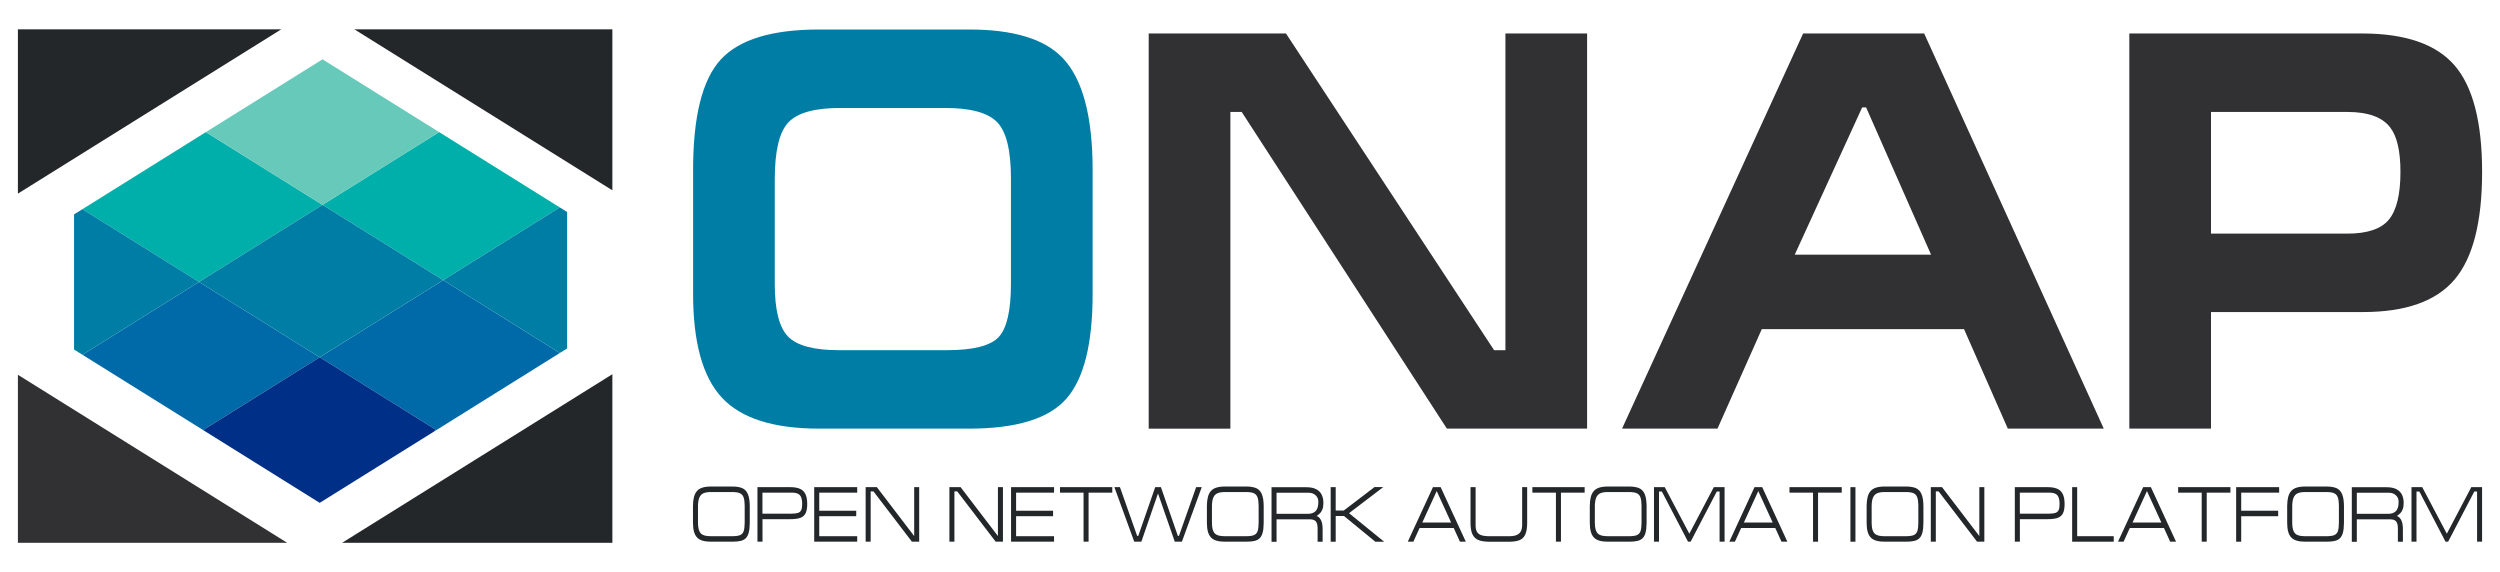 <?xml version="1.0" encoding="utf-8"?>
<!-- Generator: Adobe Illustrator 23.0.3, SVG Export Plug-In . SVG Version: 6.00 Build 0)  -->
<svg version="1.1" id="Layer_1" xmlns="http://www.w3.org/2000/svg" xmlns:xlink="http://www.w3.org/1999/xlink" x="0px" y="0px"
	 viewBox="0 0 1000 228.85" style="enable-background:new 0 0 1000 228.85;" xml:space="preserve">
<style type="text/css">
	.st0{fill:#1DCAD3;}
	.st1{fill:#36B0C9;}
	.st2{fill:#231F20;}
	.st3{fill:#FFFFFF;}
	.st4{fill:#9164CC;}
	.st5{clip-path:url(#SVGID_2_);fill:url(#SVGID_3_);}
	.st6{fill:#201747;}
	.st7{fill-rule:evenodd;clip-rule:evenodd;fill:#10CFC9;}
	.st8{clip-path:url(#SVGID_5_);fill:#231F20;}
	.st9{fill-rule:evenodd;clip-rule:evenodd;fill:#231F20;}
	.st10{clip-path:url(#SVGID_7_);fill:#FFFFFF;}
	.st11{fill-rule:evenodd;clip-rule:evenodd;fill:#FFFFFF;}
	.st12{fill:#8CCEAF;}
	.st13{fill:#008476;}
	.st14{fill:#25BCBD;}
	.st15{fill:#004D70;}
	.st16{fill:#20BBBB;}
	.st17{fill:#024D70;}
	.st18{fill-rule:evenodd;clip-rule:evenodd;fill:#F58B1F;}
	.st19{fill-rule:evenodd;clip-rule:evenodd;fill:#18335B;}
	.st20{clip-path:url(#SVGID_9_);}
	.st21{clip-path:url(#SVGID_11_);}
	.st22{fill:#18335B;}
	.st23{fill:#F58B1F;}
	.st24{clip-path:url(#SVGID_15_);}
	.st25{clip-path:url(#SVGID_17_);}
	.st26{clip-path:url(#SVGID_21_);}
	.st27{clip-path:url(#SVGID_23_);}
	.st28{clip-path:url(#SVGID_27_);}
	.st29{clip-path:url(#SVGID_29_);}
	.st30{clip-path:url(#SVGID_33_);}
	.st31{clip-path:url(#SVGID_35_);}
	.st32{clip-path:url(#SVGID_39_);}
	.st33{clip-path:url(#SVGID_41_);}
	.st34{fill:#416BA9;}
	.st35{fill:#73C3D5;}
	.st36{opacity:0.8;}
	.st37{fill:#3A3A3A;}
	.st38{fill:url(#SVGID_44_);}
	.st39{fill:none;stroke:#000000;stroke-width:6.338;}
	.st40{fill:none;stroke:#000000;stroke-width:3.169;}
	.st41{fill:#48494B;}
	.st42{fill:#C1986C;}
	.st43{fill:url(#SVGID_63_);}
	.st44{fill:url(#SVGID_64_);}
	.st45{fill:url(#SVGID_65_);}
	.st46{fill:url(#SVGID_66_);}
	.st47{fill:url(#SVGID_67_);}
	.st48{fill:#4D4E4E;}
	.st49{fill:#27B373;}
	.st50{fill:#5DC4CD;}
	.st51{fill:#1E8756;}
	.st52{fill:#3D1152;}
	.st53{fill:#922C48;}
	.st54{fill-rule:evenodd;clip-rule:evenodd;fill:#922C48;}
	.st55{fill:#404041;}
	.st56{fill:#EC1C24;}
	.st57{fill:#373A36;}
	.st58{fill:#808184;}
	.st59{fill:#262261;}
	.st60{fill:#6FCBDC;}
	.st61{fill:#2F3436;}
	.st62{fill:#5F97D0;}
	.st63{fill:#132428;}
	.st64{fill:#85C041;}
	.st65{fill:#677784;}
	.st66{fill:url(#SVGID_68_);}
	.st67{opacity:0.2;clip-path:url(#SVGID_70_);}
	.st68{fill:#FFFEFA;}
	.st69{opacity:0.1;}
	.st70{fill:url(#SVGID_71_);}
	.st71{opacity:0.3;}
	.st72{opacity:0.08;}
	.st73{opacity:0.1;fill:url(#Wordmark_1_);}
	.st74{fill:url(#SVGID_104_);}
	.st75{opacity:0.6;fill:url(#SVGID_107_);}
	.st76{opacity:0.4;}
	.st77{fill:url(#SVGID_110_);}
	.st78{opacity:0.6;fill:url(#SVGID_113_);}
	.st79{fill:url(#SVGID_116_);}
	.st80{opacity:0.6;fill:url(#SVGID_119_);}
	.st81{fill:url(#SVGID_122_);}
	.st82{opacity:0.6;fill:url(#SVGID_125_);}
	.st83{fill:url(#SVGID_128_);}
	.st84{opacity:0.6;fill:url(#SVGID_131_);}
	.st85{fill:#221F1F;}
	.st86{fill:none;}
	.st87{fill:#00416B;}
	.st88{opacity:0.8;fill:url(#XMLID_323_);}
	.st89{fill:#4197CB;}
	.st90{fill:#003E52;}
	.st91{fill:#3F96B4;}
	.st92{fill:#B9DBE5;}
	.st93{opacity:0.3;fill:#231F20;}
	.st94{opacity:0.3;fill:#FFFFFF;}
	.st95{fill:#050013;}
	.st96{fill:#E87200;}
	.st97{fill:#FCB813;}
	.st98{fill:#3D3935;}
	.st99{fill:#FFB600;}
	.st100{fill:#FCB814;}
	.st101{fill:#F48120;}
	.st102{fill:#EF4E25;}
	.st103{fill:#ED3024;}
	.st104{fill:#E0592A;}
	.st105{fill:#00ADBB;}
	.st106{fill:#00829B;}
	.st107{fill:#93D500;}
	.st108{fill:#4D5A31;}
	.st109{fill:#6BA43A;}
	.st110{fill:#424143;}
	.st111{fill-rule:evenodd;clip-rule:evenodd;fill:#C7E6B4;}
	.st112{fill-rule:evenodd;clip-rule:evenodd;fill:#5A9891;}
	.st113{fill-rule:evenodd;clip-rule:evenodd;fill:#127870;}
	.st114{fill-rule:evenodd;clip-rule:evenodd;fill:#5CCFD5;}
	.st115{fill-rule:evenodd;clip-rule:evenodd;fill:#ACD5CD;}
	.st116{fill-rule:evenodd;clip-rule:evenodd;fill:#B5ECC9;}
	.st117{fill-rule:evenodd;clip-rule:evenodd;fill:#A1D683;}
	.st118{fill-rule:evenodd;clip-rule:evenodd;fill:#DEF0D3;}
	.st119{fill-rule:evenodd;clip-rule:evenodd;fill:#91B9B4;}
	.st120{fill-rule:evenodd;clip-rule:evenodd;fill:#006860;}
	.st121{fill-rule:evenodd;clip-rule:evenodd;fill:#00ADBB;}
	.st122{fill-rule:evenodd;clip-rule:evenodd;fill:#B4E7E9;}
	.st123{fill-rule:evenodd;clip-rule:evenodd;fill:#007565;}
	.st124{fill-rule:evenodd;clip-rule:evenodd;fill:#00CE7C;}
	.st125{fill-rule:evenodd;clip-rule:evenodd;fill:#5FD896;}
	.st126{fill:#007DA5;}
	.st127{fill:#313032;}
	.st128{fill:#24272A;}
	.st129{fill:#00AFAA;}
	.st130{fill:#66C9BA;}
	.st131{fill:#0069A7;}
	.st132{fill:#002F87;}
	.st133{fill:#8BC53F;}
	.st134{fill:#1A1A1A;}
	.st135{fill:#0095D6;}
	.st136{fill:#003F5F;}
	.st137{fill:#2D317C;}
	.st138{fill:#41BFBF;}
	.st139{fill:#293C97;}
	.st140{fill:#52C2BD;}
	.st141{fill:url(#SVGID_134_);}
	.st142{fill:url(#SVGID_135_);}
	.st143{fill:url(#SVGID_136_);}
	.st144{fill:#0DBEEA;}
	.st145{fill:#097EC2;}
	.st146{fill:#133C63;}
	.st147{fill:#3B91CF;}
	.st148{fill:#C8DEE8;}
	.st149{fill:#629BBA;}
	.st150{fill:#F8BE19;}
	.st151{fill:url(#SVGID_137_);}
	.st152{fill:url(#SVGID_138_);}
	.st153{fill:url(#SVGID_139_);}
	.st154{fill:#00233B;}
	.st155{fill:url(#SVGID_140_);}
	.st156{fill:url(#SVGID_141_);}
	.st157{fill:url(#SVGID_142_);}
	.st158{fill:url(#SVGID_143_);}
	.st159{fill:url(#SVGID_144_);}
	.st160{fill:url(#SVGID_145_);}
	.st161{fill:url(#SVGID_146_);}
	.st162{fill:url(#SVGID_147_);}
	.st163{fill:url(#SVGID_148_);}
	.st164{fill:url(#SVGID_149_);}
	.st165{fill:url(#SVGID_150_);}
	.st166{fill:url(#SVGID_151_);}
	.st167{fill:url(#SVGID_152_);}
	.st168{fill:url(#SVGID_153_);}
	.st169{fill:url(#SVGID_154_);}
	.st170{fill:url(#SVGID_155_);}
	.st171{fill:url(#SVGID_156_);}
	.st172{fill:url(#SVGID_157_);}
	.st173{fill:url(#SVGID_158_);}
	.st174{fill:url(#SVGID_159_);}
	.st175{fill:url(#SVGID_160_);}
	.st176{fill:url(#SVGID_161_);}
	.st177{fill:url(#SVGID_162_);}
	.st178{fill:url(#SVGID_163_);}
	.st179{fill:url(#SVGID_164_);}
	.st180{fill:url(#SVGID_165_);}
	.st181{fill:url(#SVGID_166_);}
	.st182{fill:url(#SVGID_167_);}
	.st183{fill:url(#SVGID_168_);}
	.st184{fill:url(#SVGID_169_);}
	.st185{fill:url(#SVGID_170_);}
	.st186{fill:url(#SVGID_171_);}
	.st187{fill:url(#SVGID_172_);}
	.st188{fill:url(#SVGID_173_);}
	.st189{fill:url(#SVGID_174_);}
	.st190{fill:url(#SVGID_175_);}
	.st191{fill:url(#SVGID_176_);}
	.st192{fill:url(#SVGID_177_);}
	.st193{fill:url(#SVGID_178_);}
	.st194{fill:#C31230;}
	.st195{fill:#807F82;}
	.st196{fill-rule:evenodd;clip-rule:evenodd;fill:#C31230;}
	.st197{fill-rule:evenodd;clip-rule:evenodd;fill:#807F82;}
	.st198{fill:#2D2D2D;}
	.st199{display:none;fill:#2D2D2D;}
	.st200{fill:#D11F3C;}
	.st201{fill:#E42C4C;stroke:#E42C4C;stroke-width:1.05;stroke-miterlimit:10;}
	.st202{display:none;fill:#231F20;}
	.st203{display:none;fill:#FFFFFF;}
	.st204{fill:#FF7F30;}
	.st205{opacity:0.3;fill:#FF7F30;}
	.st206{opacity:0.6;fill:#FF7F30;}
	.st207{opacity:0.7;fill:#FF7F30;}
	.st208{fill:#221C35;}
	.st209{fill:#1B98D5;}
	.st210{fill:#173963;}
	.st211{fill:#009ADE;}
	.st212{fill:#003764;}
	.st213{fill:#2A7DE1;}
	.st214{opacity:0.4;clip-path:url(#XMLID_324_);fill:#221F1F;}
	.st215{fill:#002A3A;}
	.st216{fill:#0033A1;}
	.st217{fill:url(#SVGID_179_);}
	.st218{fill:url(#SVGID_180_);}
	.st219{fill:url(#SVGID_181_);}
	.st220{fill:url(#SVGID_182_);}
	.st221{fill:#007EC4;}
	.st222{fill-rule:evenodd;clip-rule:evenodd;fill:url(#SVGID_183_);}
	.st223{fill-rule:evenodd;clip-rule:evenodd;fill:#E6E7E8;}
	.st224{fill:#009345;}
	.st225{fill:#BBBCB8;}
	.st226{fill:#72C0EB;}
	.st227{fill:#939598;}
	.st228{fill-rule:evenodd;clip-rule:evenodd;fill:#2CB8EB;}
	.st229{fill:#2CB8EB;}
	.st230{fill:#81B83A;}
	.st231{fill-rule:evenodd;clip-rule:evenodd;fill:#81B83A;}
	.st232{enable-background:new    ;}
	.st233{fill:#FF6F3E;}
	.st234{fill:#12143D;}
	.st235{fill:url(#SVGID_184_);}
	.st236{fill:url(#SVGID_185_);}
	.st237{fill:url(#SVGID_186_);}
	.st238{fill:url(#SVGID_187_);}
	.st239{fill:url(#SVGID_188_);}
	.st240{fill:url(#SVGID_189_);}
	.st241{fill:url(#SVGID_190_);}
	.st242{fill:url(#SVGID_191_);}
	.st243{fill:url(#SVGID_192_);}
	.st244{fill:#7C51A0;}
	.st245{fill:#9F66A9;}
	.st246{fill:#9F80B9;}
	.st247{fill:url(#SVGID_193_);}
	.st248{fill:url(#SVGID_194_);}
	.st249{fill:url(#SVGID_195_);}
	.st250{fill:url(#SVGID_196_);}
	.st251{fill:#2D3136;}
	.st252{fill:#76777A;}
	.st253{fill:#A7A8A9;}
	.st254{fill:#0082CA;}
	.st255{fill:#FFB259;}
	.st256{fill:#385CAD;}
	.st257{fill:#7BA0C4;}
	.st258{fill:#EBA900;}
	.st259{fill:#929497;}
	.st260{opacity:0.7;fill:#FFFFFF;}
	.st261{fill:#016BAF;}
	.st262{fill:#343432;}
	.st263{fill:#6D6E70;}
	.st264{fill:#F4B01B;}
	.st265{fill:#293271;}
	.st266{fill:#A1D33C;}
	.st267{fill:#212322;}
	.st268{fill:#0047BA;}
	.st269{fill:#969CDE;}
	.st270{fill:#047BC1;}
	.st271{fill:url(#SVGID_197_);}
	.st272{fill:url(#SVGID_198_);}
	.st273{fill:url(#SVGID_199_);}
	.st274{fill:url(#SVGID_200_);}
	.st275{fill:url(#SVGID_201_);}
	.st276{fill:url(#SVGID_202_);}
	.st277{fill:url(#SVGID_203_);}
	.st278{fill:#13517C;}
	.st279{fill:#0077A6;}
	.st280{fill:none;stroke:#231F20;stroke-width:5.904;stroke-miterlimit:10;}
	.st281{fill:#00A94F;}
	.st282{fill:none;stroke:#231F20;stroke-width:3.217;stroke-miterlimit:10;}
	.st283{fill:#59595C;}
	.st284{opacity:0.349;fill:#F9AE19;}
	.st285{opacity:0.349;fill:#E99F22;}
	.st286{opacity:0.349;fill:#E47D25;}
	.st287{fill:#F9AE19;}
	.st288{fill:#E99F22;}
	.st289{fill:#F09B20;}
	.st290{fill:#E47D25;}
	.st291{fill:#E89223;}
	.st292{opacity:0.651;fill:#F9AE19;}
	.st293{fill:#E68825;}
	.st294{opacity:0.651;fill:#E99F22;}
	.st295{fill:#EB8D23;}
	.st296{opacity:0.772;fill:#EF9B21;}
	.st297{opacity:0.651;fill:#E47D25;}
	.st298{opacity:0.772;fill:#EA9622;}
	.st299{fill:url(#SVGID_204_);}
	.st300{fill:#55575B;}
	.st301{fill:#EE424E;}
	.st302{fill:#34424B;}
</style>
<g>
	<path class="st126" d="M437.05,117.55c0,20.01-3.51,34-10.53,41.96c-7.02,7.96-19.98,11.94-38.87,11.94h-60.03
		c-18.24,0-31.19-4.13-38.87-12.39c-7.67-8.26-11.51-22.1-11.51-41.5V67.97c0-21.38,3.67-36.08,11.02-44.12
		c7.35-8.03,20.47-12.05,39.36-12.05h60.03c17.71,0,30.18,3.79,37.39,11.37c8,8.34,12.01,23.28,12.01,44.8V117.55z M309.91,113.69
		c0,10.31,1.77,17.28,5.31,20.92c3.54,3.64,10.3,5.46,20.27,5.46h43.3c10.5,0,17.38-1.74,20.67-5.23
		c3.28-3.49,4.92-10.61,4.92-21.38V71.39c0-11.22-1.84-18.72-5.51-22.51c-3.68-3.79-10.56-5.69-20.67-5.69h-42.12
		c-10.23,0-17.16,1.93-20.76,5.8c-3.61,3.87-5.41,11.41-5.41,22.63V113.69z"/>
	<path class="st127" d="M459.48,13.39h54.91l83.25,126.68h4.53V13.39h32.67v158.06h-56.09L496.68,44.78h-4.53v126.68h-32.67V13.39z"
		/>
	<path class="st127" d="M687,171.45h-38.18l72.43-158.06h48.42l71.84,158.06h-38.38l-17.52-39.8h-80.89L687,171.45z M717.9,101.86
		h54.52l-25.98-58.9h-1.57L717.9,101.86z"/>
	<path class="st127" d="M884.4,124.83v46.62h-32.67V13.39h93.09c17.32,0,29.65,4.26,37,12.76c7.35,8.51,11.02,22.71,11.02,42.61
		c0,20.06-3.67,34.41-11.02,43.07c-7.35,8.66-19.55,12.99-36.61,12.99H884.4z M884.4,93.45h54.52c8,0,13.55-1.87,16.63-5.6
		c3.08-3.73,4.63-10.09,4.63-19.08c0-8.38-1.38-14.32-4.13-17.82c-3.15-4.11-8.86-6.17-17.12-6.17H884.4V93.45z"/>
	<polygon class="st127" points="7.16,217.11 114.85,217.11 7.16,149.91 	"/>
	<polygon class="st128" points="244.95,217.11 244.95,149.68 136.86,217.11 	"/>
	<polygon class="st128" points="7.16,11.74 7.16,77.45 112.49,11.74 	"/>
	<polygon class="st128" points="244.95,11.74 141.76,11.74 244.95,76.13 	"/>
	<polygon class="st86" points="79.61,112.78 127.88,142.91 177.28,112.08 129,81.95 	"/>
	<polygon class="st129" points="129,81.95 82.34,52.84 32.97,83.67 79.61,112.78 	"/>
	<polygon class="st129" points="177.28,112.08 223.92,82.97 175.64,52.84 129,81.95 	"/>
	<polygon class="st130" points="175.64,52.84 129,23.73 82.34,52.84 129,81.95 	"/>
	<polygon class="st131" points="79.61,112.78 32.97,141.9 81.24,172.02 127.88,142.91 	"/>
	<polygon class="st126" points="32.97,83.67 29.62,85.74 29.62,139.81 32.97,141.9 79.61,112.78 	"/>
	<polygon class="st131" points="127.88,142.91 174.21,171.83 173.7,172.56 223.92,141.2 177.28,112.08 	"/>
	<polygon class="st126" points="226.85,84.8 223.92,82.97 177.28,112.08 223.92,141.2 226.85,139.38 	"/>
	<polygon class="st132" points="127.88,142.91 81.24,172.02 127.88,201.14 173.7,172.56 174.21,171.83 	"/>
	<polygon class="st126" points="79.61,112.78 129,81.95 177.28,112.08 127.88,142.91 	"/>
	<g>
		<g>
			<path class="st128" d="M299.9,209.2c-0.01,1.57-0.14,2.83-0.39,3.8c-0.25,0.97-0.64,1.72-1.17,2.26
				c-0.54,0.54-1.24,0.91-2.1,1.11c-0.86,0.21-1.97,0.31-3.33,0.31h-8.5c-1.32,0-2.44-0.13-3.35-0.4c-0.91-0.26-1.65-0.68-2.21-1.26
				c-0.56-0.58-0.97-1.34-1.24-2.29c-0.27-0.95-0.41-2.13-0.42-3.54v-6.79c0.01-1.43,0.15-2.63,0.4-3.6
				c0.25-0.97,0.65-1.77,1.2-2.39s1.28-1.07,2.19-1.36c0.91-0.29,2.06-0.44,3.43-0.44h8.5c1.65,0,2.97,0.22,3.97,0.64
				c1,0.43,1.75,1.21,2.25,2.34c0.5,1.13,0.76,2.73,0.78,4.81V209.2z M297.88,202.23c-0.02-1.47-0.18-2.59-0.47-3.35
				c-0.29-0.76-0.79-1.3-1.48-1.6c-0.7-0.3-1.71-0.46-3.05-0.46h-8.5c-1.25,0-2.24,0.16-2.97,0.48c-0.73,0.32-1.27,0.87-1.63,1.66
				c-0.36,0.79-0.55,1.88-0.58,3.27v6.97c0.01,1.05,0.11,1.92,0.3,2.6c0.19,0.68,0.49,1.22,0.89,1.61c0.41,0.39,0.93,0.67,1.57,0.83
				c0.64,0.16,1.44,0.24,2.41,0.24h8.5c1.4,0,2.44-0.14,3.13-0.43c0.69-0.29,1.17-0.8,1.44-1.52c0.27-0.73,0.41-1.83,0.43-3.32
				V202.23z"/>
			<path class="st128" d="M302.98,216.65v-21.79h13.09c1.63,0,2.93,0.22,3.93,0.67c0.99,0.44,1.72,1.16,2.19,2.15s0.7,2.3,0.7,3.92
				c0,1.62-0.22,2.86-0.67,3.74c-0.45,0.87-1.16,1.48-2.13,1.82c-0.97,0.34-2.3,0.51-3.99,0.51h-11.1v8.99H302.98z M304.99,205.46
				h11.69c1.1,0,1.94-0.1,2.53-0.3c0.59-0.2,1.01-0.57,1.27-1.11c0.26-0.54,0.39-1.37,0.39-2.46c0-1.67-0.3-2.84-0.92-3.52
				c-0.61-0.68-1.64-1.01-3.08-1.01h-11.89V205.46z"/>
			<path class="st128" d="M325.68,216.68v-21.82h17.2v2.2H327.7v7.23h14.79v2.2H327.7v7.98h15.18v2.2H325.68z"/>
			<path class="st128" d="M346.26,216.68v-21.82h4.48l14.93,19.56v-19.56h2.01v21.82h-2.91l-15.38-20.12h-1.12v20.12H346.26z"/>
			<path class="st128" d="M379.76,216.68v-21.82h4.48l14.93,19.56v-19.56h2.01v21.82h-2.91l-15.38-20.12h-1.12v20.12H379.76z"/>
			<path class="st128" d="M404.42,216.68v-21.82h17.2v2.2h-15.18v7.23h14.79v2.2h-14.79v7.98h15.18v2.2H404.42z"/>
			<path class="st128" d="M423.99,194.86h20.92v2.2h-9.48v19.62h-2.01v-19.62h-9.42V194.86z"/>
			<path class="st128" d="M464.37,194.86l6.77,19.5h0.44l6.88-19.5h2.24l-7.94,21.82h-2.85l-6.71-19.31l-6.66,19.31h-2.85
				l-7.94-21.82h2.23l6.88,19.5h0.45l6.77-19.5H464.37z"/>
			<path class="st128" d="M505.47,209.2c-0.01,1.57-0.14,2.83-0.39,3.8c-0.25,0.97-0.64,1.72-1.17,2.26
				c-0.54,0.54-1.24,0.91-2.1,1.11c-0.86,0.21-1.97,0.31-3.33,0.31h-8.5c-1.32,0-2.44-0.13-3.35-0.4c-0.91-0.26-1.65-0.68-2.21-1.26
				c-0.56-0.58-0.97-1.34-1.24-2.29c-0.27-0.95-0.41-2.13-0.42-3.54v-6.79c0.01-1.43,0.15-2.63,0.4-3.6
				c0.25-0.97,0.65-1.77,1.2-2.39c0.55-0.62,1.28-1.07,2.19-1.36c0.91-0.29,2.06-0.44,3.43-0.44h8.5c1.65,0,2.97,0.22,3.97,0.64
				c1,0.43,1.75,1.21,2.25,2.34c0.5,1.13,0.76,2.73,0.78,4.81V209.2z M503.46,202.23c-0.02-1.47-0.18-2.59-0.47-3.35
				c-0.29-0.76-0.79-1.3-1.48-1.6c-0.7-0.3-1.71-0.46-3.05-0.46h-8.5c-1.25,0-2.24,0.16-2.97,0.48c-0.73,0.32-1.27,0.87-1.63,1.66
				c-0.36,0.79-0.55,1.88-0.58,3.27v6.97c0.01,1.05,0.11,1.92,0.3,2.6c0.19,0.68,0.49,1.22,0.89,1.61c0.41,0.39,0.93,0.67,1.57,0.83
				c0.64,0.16,1.44,0.24,2.41,0.24h8.5c1.4,0,2.44-0.14,3.13-0.43c0.69-0.29,1.17-0.8,1.44-1.52c0.27-0.73,0.41-1.83,0.43-3.32
				V202.23z"/>
			<path class="st128" d="M510.62,207.72v8.99h-2.01v-21.82h13.98c1.58,0,2.87,0.26,3.88,0.79c1.01,0.52,1.74,1.26,2.2,2.19
				c0.46,0.94,0.69,2.03,0.69,3.28c0,1.03-0.13,1.88-0.38,2.54c-0.25,0.67-0.57,1.19-0.94,1.57c-0.37,0.38-0.85,0.76-1.42,1.14
				c0.69,0.17,1.26,0.69,1.73,1.57c0.47,0.87,0.7,2.08,0.7,3.62v5.1h-2.01v-5.34c0-1.34-0.24-2.27-0.72-2.81
				c-0.48-0.54-1.26-0.81-2.32-0.81H510.62z M510.62,197.09v8.43h12.58c1.35,0,2.37-0.37,3.08-1.11c0.71-0.74,1.06-1.96,1.06-3.68
				c0-1.06-0.36-1.94-1.09-2.62c-0.72-0.68-1.69-1.02-2.91-1.02H510.62z"/>
			<path class="st128" d="M532.27,216.68v-21.82h2.01v9.34h3.24l12.27-9.37h3.52l-13.7,10.44l14.04,11.42h-3.52l-12.53-10.28h-3.32
				v10.28H532.27z"/>
			<path class="st128" d="M565.34,216.68h-2.23l10.07-21.82h3.08l10.07,21.82h-2.35l-2.49-5.47h-13.65L565.34,216.68z
				 M568.92,209.01h11.52l-5.76-12.58L568.92,209.01z"/>
			<path class="st128" d="M588.22,194.86h2.02v15.22c0,1.02,0.15,1.84,0.45,2.48c0.3,0.63,0.83,1.11,1.58,1.42
				c0.75,0.31,1.81,0.48,3.16,0.5h8.53c1.18-0.02,2.13-0.2,2.85-0.54c0.72-0.34,1.24-0.84,1.56-1.49c0.32-0.66,0.49-1.49,0.49-2.5
				v-15.09h2.01v14.28c0,2.01-0.25,3.55-0.75,4.64c-0.5,1.09-1.24,1.84-2.22,2.25c-0.98,0.41-2.3,0.63-3.97,0.66h-8.5
				c-1.72-0.03-3.09-0.26-4.13-0.7c-1.04-0.44-1.81-1.2-2.32-2.28c-0.51-1.08-0.77-2.58-0.77-4.5V194.86z"/>
			<path class="st128" d="M612.94,194.86h20.92v2.2h-9.48v19.62h-2.01v-19.62h-9.42V194.86z"/>
			<path class="st128" d="M658.63,209.2c-0.01,1.57-0.14,2.83-0.39,3.8c-0.25,0.97-0.64,1.72-1.17,2.26
				c-0.54,0.54-1.24,0.91-2.1,1.11c-0.86,0.21-1.97,0.31-3.33,0.31h-8.5c-1.32,0-2.44-0.13-3.35-0.4c-0.91-0.26-1.65-0.68-2.21-1.26
				c-0.56-0.58-0.97-1.34-1.24-2.29c-0.27-0.95-0.41-2.13-0.42-3.54v-6.79c0.01-1.43,0.15-2.63,0.4-3.6
				c0.25-0.97,0.65-1.77,1.2-2.39c0.55-0.62,1.28-1.07,2.19-1.36c0.91-0.29,2.06-0.44,3.43-0.44h8.5c1.65,0,2.97,0.22,3.97,0.64
				c1,0.43,1.75,1.21,2.25,2.34c0.5,1.13,0.76,2.73,0.78,4.81V209.2z M656.62,202.23c-0.02-1.47-0.18-2.59-0.47-3.35
				c-0.29-0.76-0.79-1.3-1.48-1.6c-0.7-0.3-1.71-0.46-3.05-0.46h-8.5c-1.25,0-2.24,0.16-2.97,0.48c-0.73,0.32-1.27,0.87-1.63,1.66
				c-0.36,0.79-0.55,1.88-0.58,3.27v6.97c0.01,1.05,0.11,1.92,0.3,2.6c0.19,0.68,0.49,1.22,0.89,1.61c0.41,0.39,0.93,0.67,1.57,0.83
				c0.64,0.16,1.44,0.24,2.41,0.24h8.5c1.4,0,2.44-0.14,3.13-0.43c0.69-0.29,1.17-0.8,1.44-1.52c0.27-0.73,0.41-1.83,0.43-3.32
				V202.23z"/>
			<path class="st128" d="M689.84,216.68h-2.01v-20.06h-1.12l-10.46,20.06h-1.04l-10.46-20.06h-1.15v20.06h-2.01v-21.82h4.3
				l9.84,18.62l9.79-18.62h4.31V216.68z"/>
			<path class="st128" d="M693.96,216.68h-2.23l10.07-21.82h3.08l10.07,21.82h-2.35l-2.49-5.47h-13.65L693.96,216.68z
				 M697.55,209.01h11.52l-5.76-12.58L697.55,209.01z"/>
			<path class="st128" d="M715.78,194.86h20.92v2.2h-9.48v19.62h-2.01v-19.62h-9.42V194.86z"/>
			<path class="st128" d="M742.18,216.68h-2.01v-21.82h2.01V216.68z"/>
			<path class="st128" d="M769.36,209.2c-0.01,1.57-0.14,2.83-0.39,3.8c-0.25,0.97-0.64,1.72-1.17,2.26
				c-0.54,0.54-1.24,0.91-2.1,1.11c-0.86,0.21-1.97,0.31-3.33,0.31h-8.5c-1.32,0-2.44-0.13-3.35-0.4c-0.91-0.26-1.65-0.68-2.21-1.26
				c-0.56-0.58-0.97-1.34-1.24-2.29c-0.27-0.95-0.41-2.13-0.42-3.54v-6.79c0.01-1.43,0.15-2.63,0.4-3.6
				c0.25-0.97,0.65-1.77,1.2-2.39c0.55-0.62,1.28-1.07,2.19-1.36s2.06-0.44,3.43-0.44h8.5c1.65,0,2.97,0.22,3.97,0.64
				c1,0.43,1.75,1.21,2.25,2.34c0.5,1.13,0.76,2.73,0.78,4.81V209.2z M767.34,202.23c-0.02-1.47-0.18-2.59-0.47-3.35
				c-0.29-0.76-0.79-1.3-1.48-1.6c-0.7-0.3-1.71-0.46-3.05-0.46h-8.5c-1.25,0-2.24,0.16-2.97,0.48c-0.73,0.32-1.27,0.87-1.63,1.66
				c-0.36,0.79-0.55,1.88-0.58,3.27v6.97c0.01,1.05,0.11,1.92,0.3,2.6c0.19,0.68,0.49,1.22,0.89,1.61c0.41,0.39,0.93,0.67,1.57,0.83
				c0.64,0.16,1.44,0.24,2.41,0.24h8.5c1.4,0,2.44-0.14,3.13-0.43c0.69-0.29,1.17-0.8,1.44-1.52c0.27-0.73,0.41-1.83,0.43-3.32
				V202.23z"/>
			<path class="st128" d="M772.32,216.68v-21.82h4.48l14.93,19.56v-19.56h2.01v21.82h-2.91l-15.38-20.12h-1.12v20.12H772.32z"/>
			<path class="st128" d="M805.93,216.65v-21.79h13.09c1.63,0,2.93,0.22,3.93,0.67c0.99,0.44,1.72,1.16,2.19,2.15
				c0.47,0.99,0.7,2.3,0.7,3.92c0,1.62-0.22,2.86-0.67,3.74c-0.45,0.87-1.16,1.48-2.13,1.82c-0.97,0.34-2.3,0.51-3.99,0.51h-11.1
				v8.99H805.93z M807.95,205.46h11.69c1.1,0,1.94-0.1,2.53-0.3c0.59-0.2,1.01-0.57,1.27-1.11c0.26-0.54,0.39-1.37,0.39-2.46
				c0-1.67-0.3-2.84-0.92-3.52c-0.61-0.68-1.64-1.01-3.08-1.01h-11.89V205.46z"/>
			<path class="st128" d="M828.86,216.68v-21.82h2.01v19.62h14.63v2.2H828.86z"/>
			<path class="st128" d="M849.43,216.68h-2.23l10.07-21.82h3.08l10.07,21.82h-2.35l-2.49-5.47h-13.65L849.43,216.68z
				 M853.02,209.01h11.52l-5.76-12.58L853.02,209.01z"/>
			<path class="st128" d="M871.25,194.86h20.92v2.2h-9.48v19.62h-2.01v-19.62h-9.42V194.86z"/>
			<path class="st128" d="M894.46,216.68v-21.82h17.2v2.2h-15.18v7.23h14.79v2.2h-14.79v10.19H894.46z"/>
			<path class="st128" d="M937.58,209.2c-0.01,1.57-0.14,2.83-0.39,3.8c-0.25,0.97-0.64,1.72-1.17,2.26
				c-0.54,0.54-1.24,0.91-2.1,1.11c-0.86,0.21-1.97,0.31-3.33,0.31h-8.5c-1.32,0-2.44-0.13-3.35-0.4c-0.91-0.26-1.65-0.68-2.21-1.26
				c-0.56-0.58-0.97-1.34-1.24-2.29c-0.27-0.95-0.41-2.13-0.42-3.54v-6.79c0.01-1.43,0.15-2.63,0.4-3.6
				c0.25-0.97,0.65-1.77,1.2-2.39s1.28-1.07,2.19-1.36c0.91-0.29,2.06-0.44,3.43-0.44h8.5c1.65,0,2.97,0.22,3.97,0.64
				c1,0.43,1.75,1.21,2.25,2.34c0.5,1.13,0.76,2.73,0.78,4.81V209.2z M935.57,202.23c-0.02-1.47-0.18-2.59-0.47-3.35
				c-0.29-0.76-0.79-1.3-1.48-1.6c-0.7-0.3-1.71-0.46-3.05-0.46h-8.5c-1.25,0-2.24,0.16-2.97,0.48c-0.73,0.32-1.27,0.87-1.63,1.66
				c-0.35,0.79-0.55,1.88-0.58,3.27v6.97c0.01,1.05,0.11,1.92,0.3,2.6c0.19,0.68,0.49,1.22,0.89,1.61c0.41,0.39,0.93,0.67,1.57,0.83
				c0.64,0.16,1.44,0.24,2.41,0.24h8.5c1.4,0,2.44-0.14,3.13-0.43c0.69-0.29,1.17-0.8,1.44-1.52c0.27-0.73,0.41-1.83,0.43-3.32
				V202.23z"/>
			<path class="st128" d="M942.73,207.72v8.99h-2.01v-21.82h13.98c1.58,0,2.87,0.26,3.88,0.79c1.01,0.52,1.74,1.26,2.2,2.19
				c0.46,0.94,0.69,2.03,0.69,3.28c0,1.03-0.13,1.88-0.38,2.54c-0.25,0.67-0.57,1.19-0.94,1.57c-0.37,0.38-0.85,0.76-1.42,1.14
				c0.69,0.17,1.26,0.69,1.73,1.57c0.47,0.87,0.7,2.08,0.7,3.62v5.1h-2.01v-5.34c0-1.34-0.24-2.27-0.72-2.81
				c-0.48-0.54-1.26-0.81-2.32-0.81H942.73z M942.73,197.09v8.43h12.58c1.35,0,2.37-0.37,3.08-1.11c0.71-0.74,1.06-1.96,1.06-3.68
				c0-1.06-0.36-1.94-1.09-2.62c-0.72-0.68-1.69-1.02-2.91-1.02H942.73z"/>
			<path class="st128" d="M992.84,216.68h-2.01v-20.06h-1.12l-10.46,20.06h-1.04l-10.46-20.06h-1.15v20.06h-2.01v-21.82h4.3
				l9.84,18.62l9.79-18.62h4.31V216.68z"/>
		</g>
	</g>
</g>
</svg>

